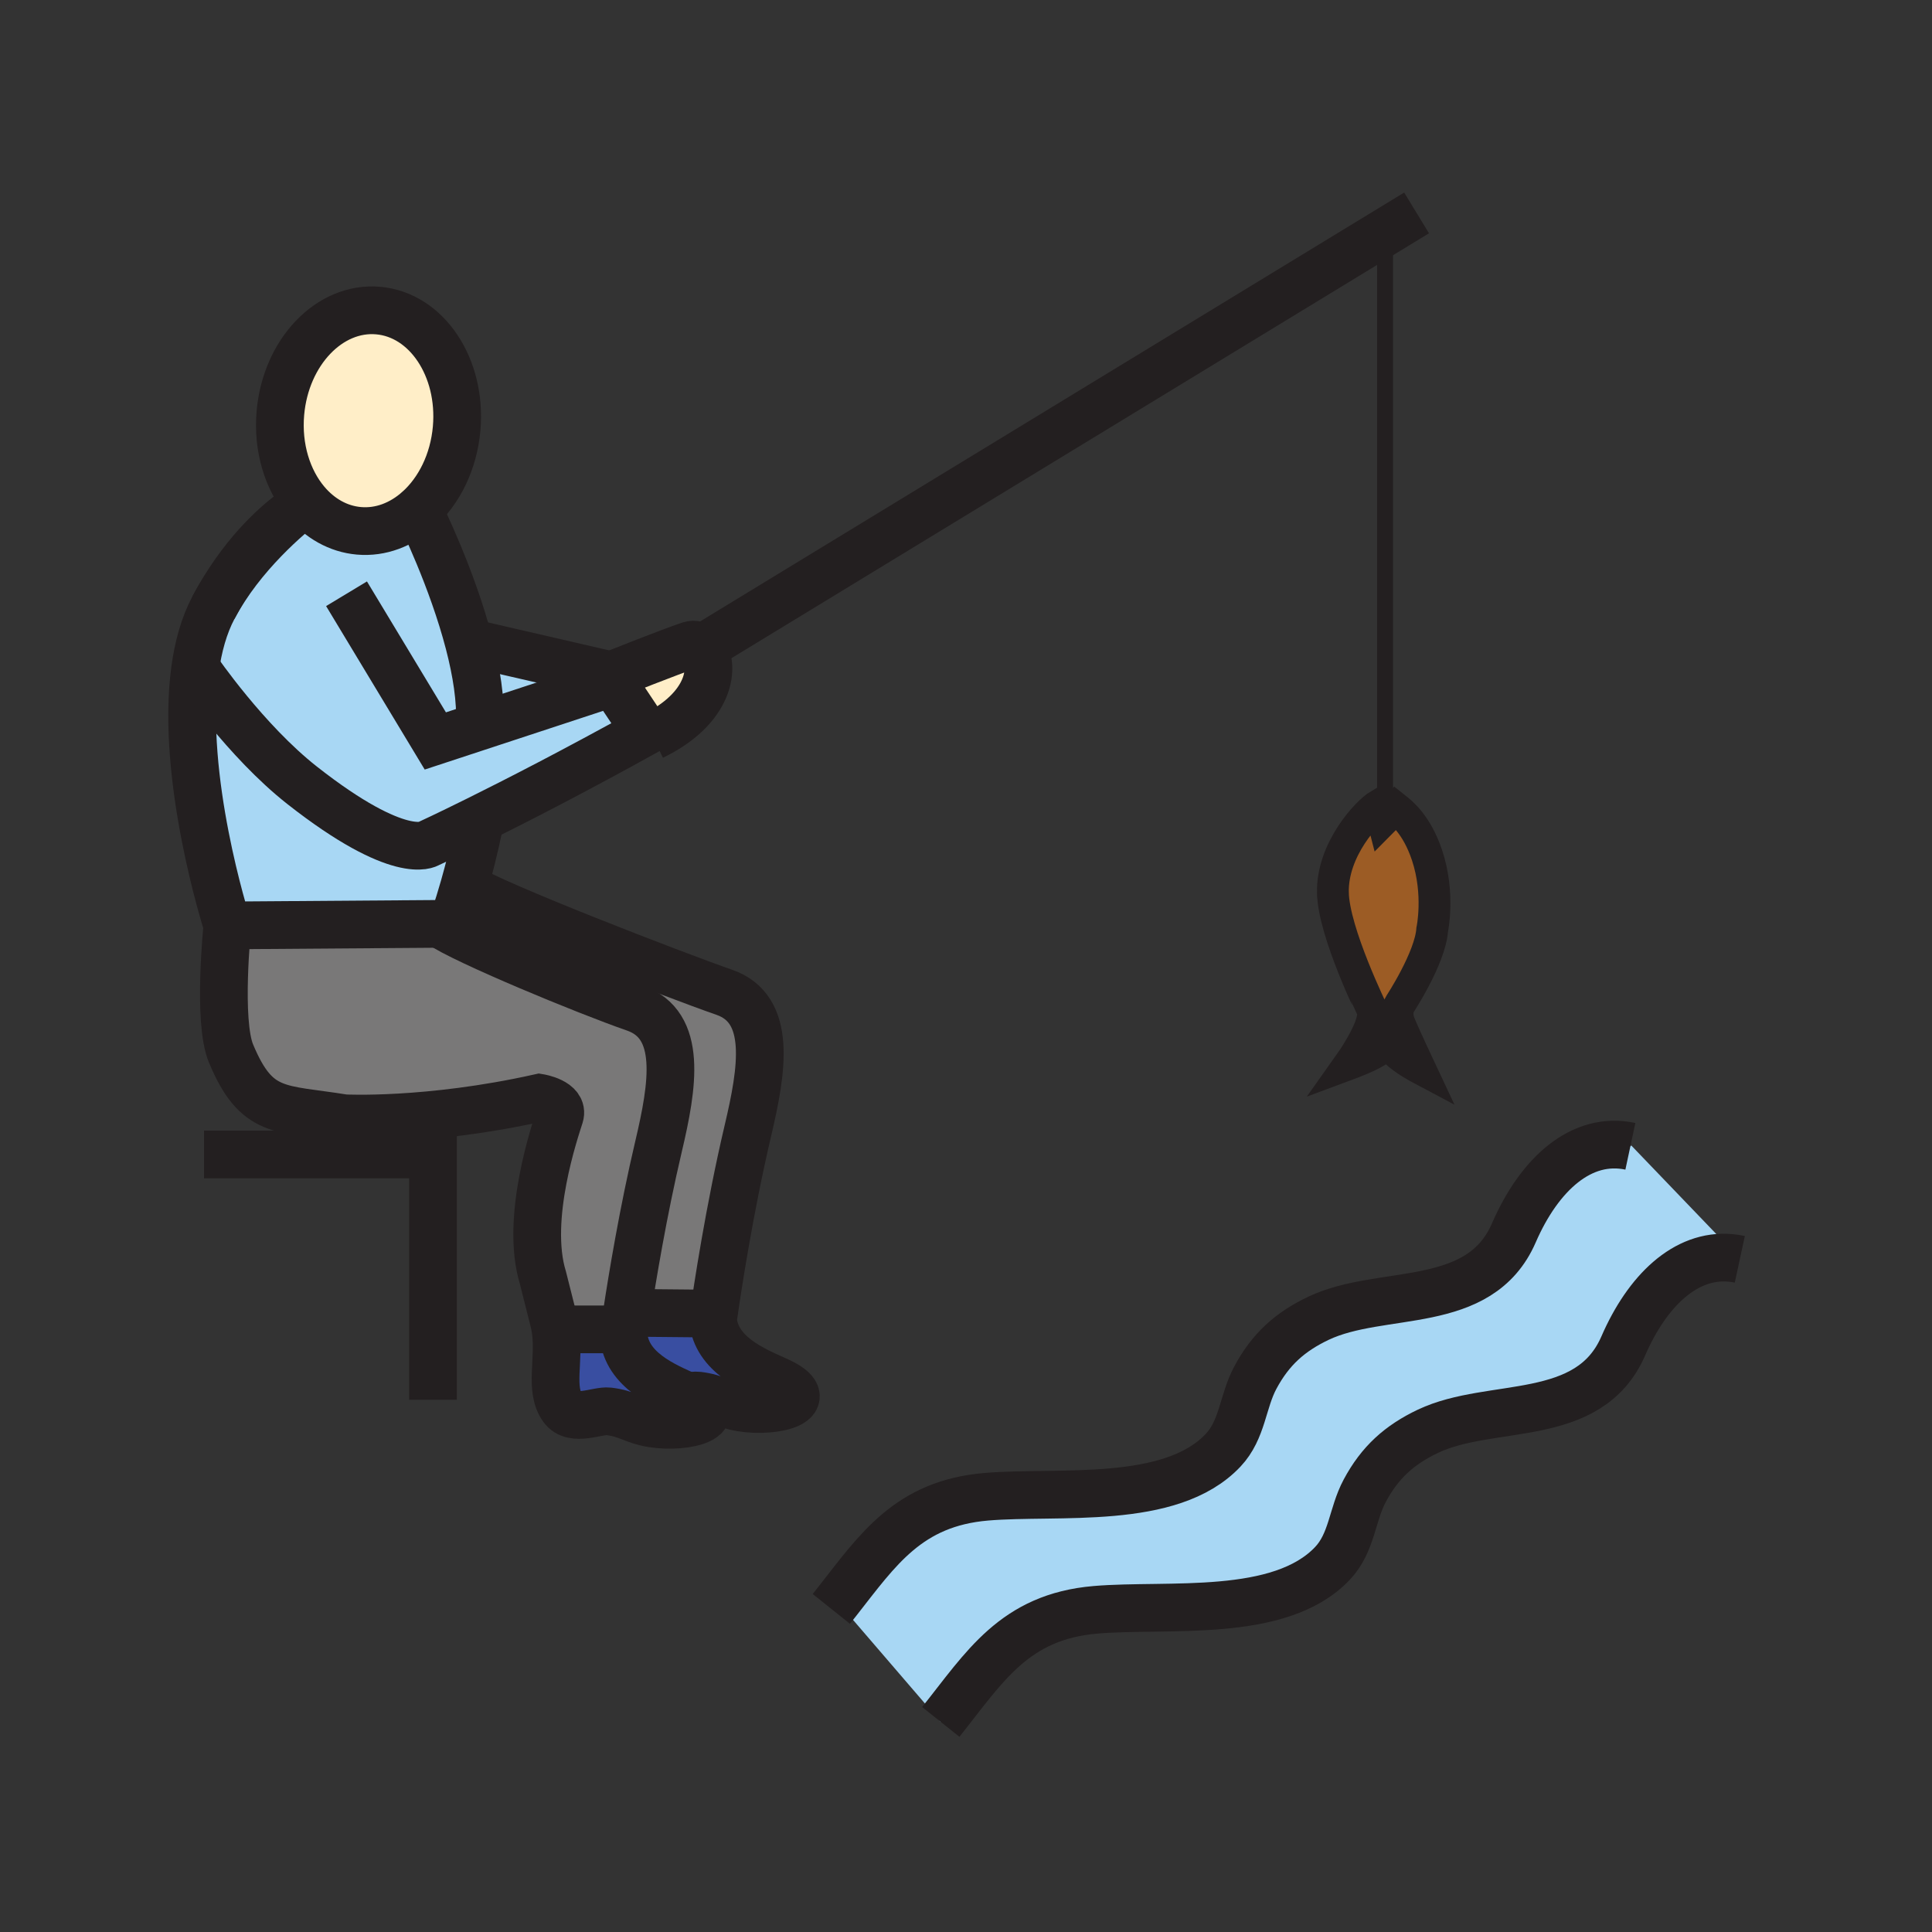 <svg height="850.394" viewBox="0 0 850.394 850.394" width="850.394" xmlns="http://www.w3.org/2000/svg"><rect x="0" y="0" width="850.394" height="850.394" fill="#333333" stroke="none"/><path d="m269.77 300.43 14.4 21.59c-31.35 17.36-56.9 30.45-73.69 38.77-14.05 6.97-21.95 10.6-21.95 10.6s-12.34 8.22-55.53-25.71c-24.89-19.56-46.28-50.91-46.28-50.91l-.86-.12c1.37-9.99 3.91-19.28 8.06-27.13 12.39-23.47 33.69-41.08 40.8-46.55 6.06 7.19 14.12 11.88 23.27 12.68 9.59.84 18.75-2.75 26.15-9.37 1.51 3.05 14.94 30.46 22.31 58.82 3.23 12.42 5.3 25.02 4.7 35.84l.23.7zm448.25 203.76 43.98 45.81-.33 3.68c-19.82-1.79-36.7 14.62-47.16 38.73-15.149 34.87-57.99 24.3-85.95 37.56-12.489 5.931-21.149 13.641-27.85 26.19-5.64 10.53-5.57 22.84-14.2 31.97-23.13 24.49-72.46 17.75-104.229 20.44-35.88 3.02-48.96 25.27-68.19 49.35l-45.59-53.01c17.89-22.8 31.36-43.19 65.61-46.09 31.77-2.69 81.1 4.06 104.229-20.44 8.63-9.13 8.561-21.439 14.2-31.97 6.7-12.55 15.36-20.26 27.85-26.18 27.96-13.25 70.811-2.681 85.95-37.57 11.18-25.75 29.69-42.72 51.29-38.101z" fill="#a8d7f4"/><path d="m624.94 470.22s-7.07-3.75-10.74-7.399c-3.67-3.66-4.62-3.391-7.021-.98-2.39 2.4-13.109 6.38-13.109 6.38s11-15.489 10.25-22.529c-.051-.421-17.29-35.21-17.63-52.8-.36-19.09 15.149-35.51 20.31-38.6l1.76 6.84 5.471-5.52c2.31 1.84 9.31 7.04 13.93 20.92 5.63 16.97 2.24 32.71 2.24 32.71-.87 12.46-14.21 32.74-14.21 32.74s-2.351 3.399.05 9.14c2.409 5.718 8.699 19.098 8.699 19.098z" fill="#9c5c25"/><path d="m276.2 577.84 37.53.36.48.069c-.25 1.75-.38 2.69-.38 2.69 1.4 15.21 17.88 22.08 28.08 26.63 20.26 9.061-.5 14.521-15.66 12-8.1-1.35-10.74-4.35-19.03-5.31-1.17-.141-2.67.08-4.36.38-.09-.04-.18-.09-.28-.13-10.21-4.55-26.69-11.42-28.09-26.63 0 0 .13-.94.38-2.69.24-1.729.61-4.25 1.09-7.41z" fill="#394ea1"/><path d="m270.43 297.57-1.45-.33c2.62-1.04 25.99-10.36 34.73-13.27 1.86-.62 3.68-.03 5.13 1.44 5.6 5.7 5.52 24.69-19.88 37.81l-4.79-1.2-14.4-21.59z" fill="#ffeec8"/><path d="m267.88 621.22c-4.87-.569-15.67 4.82-20.22-1.529-5.97-8.32-1.19-21.011-3.14-34.471l2.88-.08h26.99l.48.07c-.25 1.75-.38 2.69-.38 2.69 1.4 15.21 17.88 22.08 28.09 26.63.1.04.19.09.28.13 19.77 8.979-.86 14.38-15.95 11.88-8.1-1.35-10.74-4.36-19.03-5.32z" fill="#394ea1"/><path d="m237.42 483.2c-49.29 10.979-85.91 9.02-85.91 9.02-28.54-4.62-38.57-1.54-49.83-28.529-5.97-14.33-1.59-56.311-1.59-56.311s-.01-.02-.01-.05l93.65-.68c10.49 7.37 64.5 29.7 85.69 37.041 21.23 7.35 16.76 34.14 10.46 60.869-6.83 28.95-11.65 58.301-13.92 73.24-.48 3.16-.85 5.681-1.09 7.41l-.48-.07h-26.99l-2.88.08c-.23-1.56-.54-3.13-.98-4.71l-4.57-18.1c-8.02-26.2 5.52-65.16 7.43-71.29s-8.98-7.92-8.98-7.92z" fill="#797878"/><path d="m269.77 300.43-58.39 19.21-.23-.7c.6-10.82-1.47-23.42-4.7-35.84l.59-.15 61.94 14.29 1.45.33z" fill="#a8d7f4"/><path d="m279.42 443.69c-21.19-7.341-75.2-29.67-85.69-37.041l5.34-.04s2.18-5.71 5.18-16.27l.99.07c10.35 7.33 92.29 38.99 113.52 46.34s16.75 34.14 10.45 60.87c-8.26 35.07-13.59 70.75-15 80.649l-.48-.069-37.53-.36-.24-.04c2.27-14.939 7.09-44.29 13.92-73.24 6.3-26.729 10.77-53.519-10.46-60.869z" fill="#797878"/><path d="m134.72 220.97c-8.13-9.66-12.64-23.84-11.3-39.18 2.34-26.78 21.61-46.97 43.02-45.09 21.43 1.86 36.9 25.08 34.56 51.86-1.29 14.78-7.74 27.55-16.86 35.72-7.4 6.62-16.56 10.21-26.15 9.37-9.15-.8-17.21-5.49-23.27-12.68z" fill="#ffeec8"/><path d="m86.72 294.77s21.39 31.35 46.28 50.91c43.19 33.93 55.53 25.71 55.53 25.71s7.9-3.63 21.95-10.6l.67 1.34c-2.4 11.49-4.84 20.98-6.9 28.21-3 10.56-5.18 16.27-5.18 16.27l-5.34.04-93.65.68c-.66-2.03-20.7-65.29-14.22-112.68z" fill="#a8d7f4"/><g fill="none"><g stroke="#231f20"><g stroke-width="21"><path d="m93.92 267.52c12.39-23.47 33.69-41.08 40.8-46.55m49.42 3.31c9.12-8.17 15.57-20.94 16.86-35.72 2.34-26.78-13.13-50-34.56-51.86-21.41-1.88-40.68 18.31-43.02 45.09-1.34 15.34 3.17 29.52 11.3 39.18 6.06 7.19 14.12 11.88 23.27 12.68 9.59.84 18.75-2.75 26.15-9.37zm21.1 166.13c10.35 7.33 92.29 38.99 113.52 46.34s16.75 34.14 10.45 60.87c-8.26 35.07-13.59 70.75-15 80.649-.25 1.75-.38 2.69-.38 2.69 1.4 15.21 17.88 22.08 28.08 26.63 20.26 9.061-.5 14.521-15.66 12-8.1-1.35-10.74-4.35-19.03-5.31-1.17-.141-2.67.08-4.36.38-.09.01-.17.02-.26.04m11.13-36.499-37.53-.36m-1.81 7.3h-26.99"/><path d="m193.67 406.61c.02.01.04.03.06.04 10.49 7.37 64.5 29.7 85.69 37.041 21.23 7.35 16.76 34.14 10.46 60.869-6.83 28.95-11.65 58.301-13.92 73.24-.48 3.16-.85 5.681-1.09 7.41-.25 1.75-.38 2.69-.38 2.69 1.4 15.21 17.88 22.08 28.09 26.63.1.04.19.09.28.13 19.77 8.979-.86 14.38-15.95 11.88-8.1-1.35-10.74-4.36-19.03-5.32-4.87-.569-15.67 4.82-20.22-1.529-5.97-8.32-1.19-21.011-3.14-34.471-.23-1.56-.54-3.13-.98-4.71l-4.57-18.1c-8.02-26.2 5.52-65.16 7.43-71.29s-8.98-7.92-8.98-7.92c-49.29 10.979-85.91 9.02-85.91 9.02-28.54-4.62-38.57-1.54-49.83-28.529-5.97-14.33-1.59-56.311-1.59-56.311s-.01-.02-.01-.05c-.66-2.03-20.7-65.29-14.22-112.68 1.37-9.99 3.91-19.28 8.06-27.13 12.39-23.47 26.97-36.05 34.08-41.52.1-.08.19-.14.26-.19.12-.11.33-.27.35-.27.04-.04.07-.06.07-.06"/><path d="m211.15 362.13c-2.4 11.49-4.84 20.98-6.9 28.21-3 10.56-5.18 16.27-5.18 16.27l-5.34.04-93.65.68"/><path d="m152.53 261.35 39.08 64.79 19.77-6.5 58.39-19.21 14.4 21.59c-31.35 17.36-56.9 30.45-73.69 38.77-14.05 6.97-21.95 10.6-21.95 10.6s-12.34 8.22-55.53-25.71c-24.89-19.56-46.28-50.91-46.28-50.91"/><path d="m184 224 .14.28c1.51 3.05 14.94 30.46 22.31 58.82 3.23 12.42 5.3 25.02 4.7 35.84"/></g><path d="m586.69 392.89c-.36-19.09 15.149-35.51 20.31-38.6l1.76 6.84 5.471-5.52c2.31 1.84 9.31 7.04 13.93 20.92 5.63 16.97 2.24 32.71 2.24 32.71-.87 12.46-14.21 32.74-14.21 32.74s-2.351 3.399.05 9.14c2.41 5.72 8.7 19.1 8.7 19.1s-7.07-3.75-10.74-7.399c-3.67-3.66-4.62-3.391-7.021-.98-2.39 2.4-13.109 6.38-13.109 6.38s11-15.489 10.25-22.529c-.051-.422-17.291-35.212-17.631-52.802z" stroke-width="14"/><path d="m268.74 297.34s.08-.03.24-.1c2.62-1.04 25.99-10.36 34.73-13.27 1.86-.62 3.68-.03 5.13 1.44 5.6 5.7 5.52 24.69-19.88 37.81-.56.29-1.13.58-1.71.86" stroke-width="21"/><path d="m307.82 286.03 1.02-.62 314.69-191.69m-416.49 189.23 61.94 14.29 1.45.33 3.45.8m-184.07 209.79h100.78v107.98" stroke-width="21"/><path d="m609.65 105.04v246.69" stroke-width="7"/><path d="m365.92 708.18c.88-1.1 1.74-2.189 2.58-3.27 17.89-22.8 31.36-43.19 65.61-46.09 31.77-2.69 81.1 4.06 104.229-20.44 8.63-9.13 8.561-21.439 14.2-31.97 6.7-12.55 15.36-20.26 27.85-26.18 27.96-13.25 70.811-2.681 85.95-37.57 11.18-25.75 29.69-42.72 51.29-38.101m-303.539 253.361c19.23-24.08 32.311-46.33 68.19-49.35 31.77-2.69 81.1 4.05 104.229-20.44 8.63-9.13 8.561-21.439 14.2-31.97 6.7-12.55 15.36-20.26 27.85-26.19 27.96-13.26 70.801-2.689 85.95-37.56 10.46-24.11 27.34-40.521 47.16-38.73 1.36.12 2.74.32 4.13.62" stroke-width="21"/></g><path d="m0 0h850.394v850.394h-850.394z"/></g></svg>